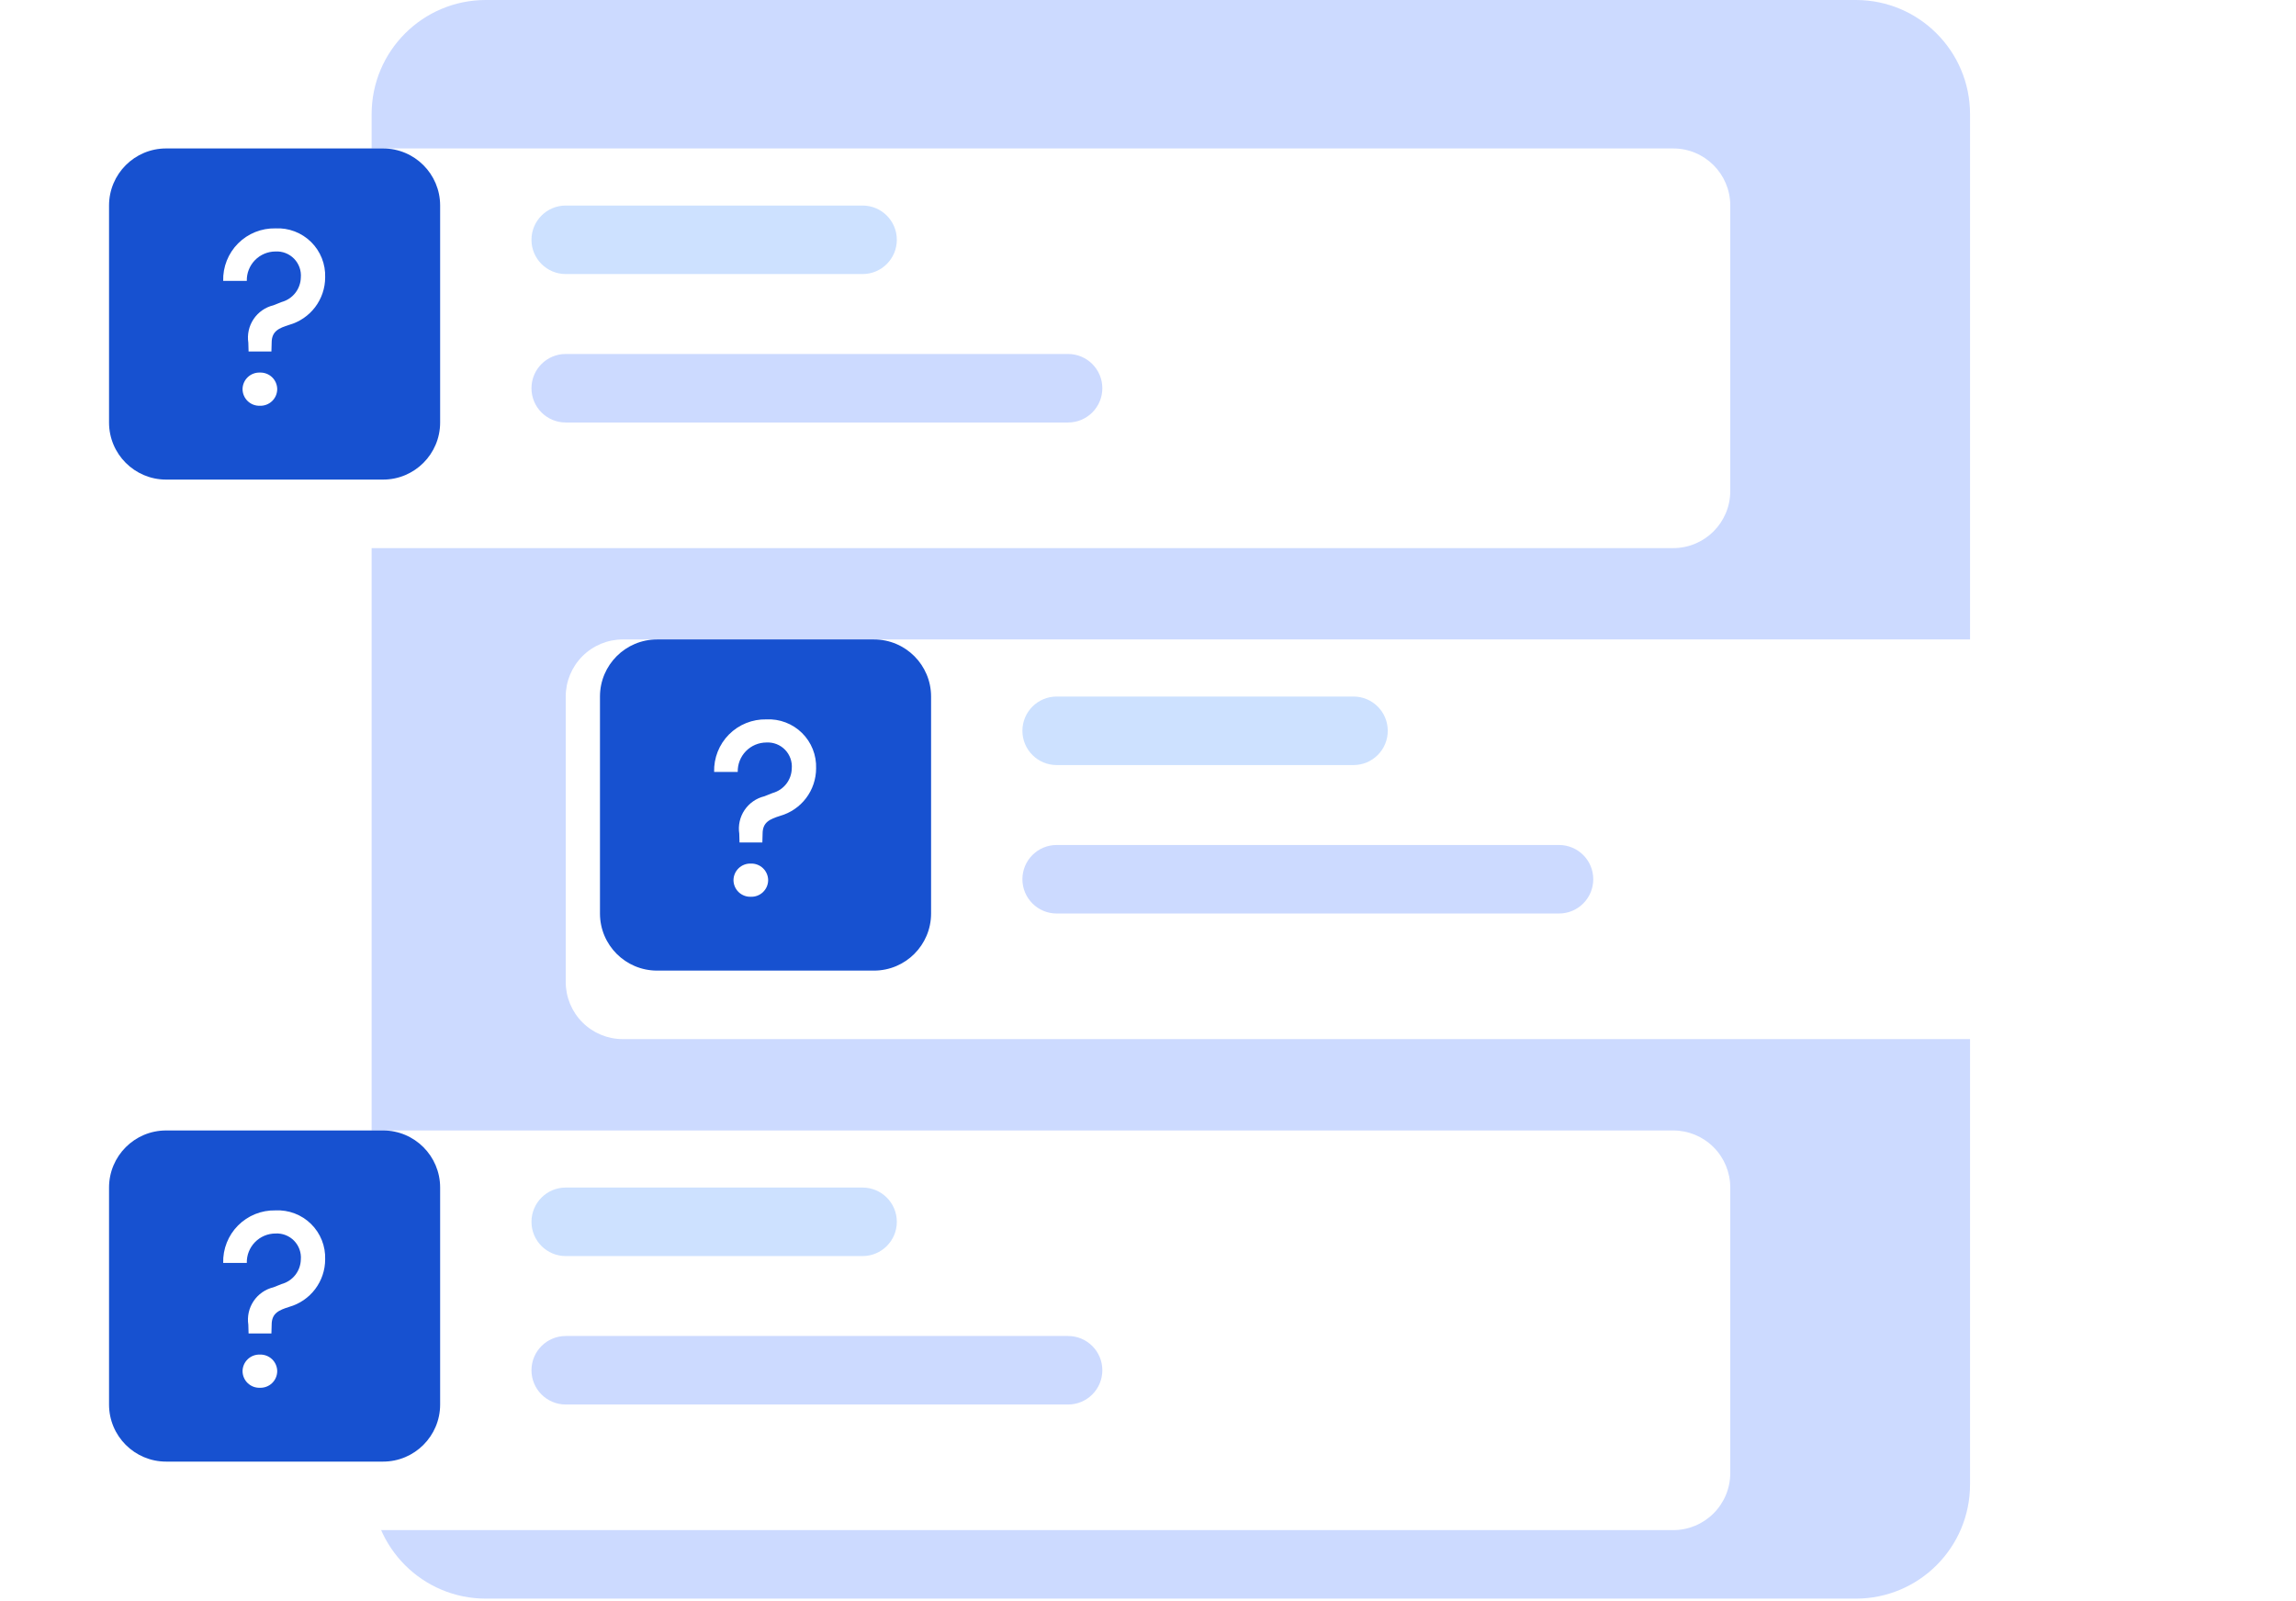 <svg width="307" height="214" viewBox="0 0 307 214" fill="none" xmlns="http://www.w3.org/2000/svg">
<path d="M248.149 0H64.957C56.526 0 49.691 6.835 49.691 15.266V198.457C49.691 206.889 56.526 213.723 64.957 213.723H248.149C256.58 213.723 263.415 206.889 263.415 198.457V15.266C263.415 6.835 256.58 0 248.149 0Z" fill="#CCDAFF"/>
<g filter="url(#filter0_d_289_775)">
<path d="M223.723 15.266H17.633C13.417 15.266 10 18.683 10 22.899V61.064C10 65.279 13.417 68.697 17.633 68.697H223.723C227.939 68.697 231.356 65.279 231.356 61.064V22.899C231.356 18.683 227.939 15.266 223.723 15.266Z" fill="white"/>
</g>
<path d="M115.335 27.479H75.644C73.114 27.479 71.064 29.529 71.064 32.059C71.064 34.588 73.114 36.638 75.644 36.638H115.335C117.864 36.638 119.915 34.588 119.915 32.059C119.915 29.529 117.864 27.479 115.335 27.479Z" fill="#CDE1FF"/>
<path d="M142.814 47.325H75.644C73.114 47.325 71.064 49.375 71.064 51.904C71.064 54.434 73.114 56.484 75.644 56.484H142.814C145.343 56.484 147.394 54.434 147.394 51.904C147.394 49.375 145.343 47.325 142.814 47.325Z" fill="#CCDAFF"/>
<path d="M51.218 19.846H22.213C17.997 19.846 14.58 23.263 14.58 27.479V56.484C14.58 60.7 17.997 64.117 22.213 64.117H51.218C55.434 64.117 58.851 60.7 58.851 56.484V27.479C58.851 23.263 55.434 19.846 51.218 19.846Z" fill="#1751D0"/>
<path d="M33.238 46.989H36.291L36.325 45.813C36.325 44.268 37.299 43.865 38.676 43.429C40.057 43.036 41.273 42.204 42.139 41.059C43.006 39.913 43.476 38.517 43.478 37.081C43.508 36.204 43.356 35.331 43.032 34.516C42.707 33.701 42.216 32.962 41.591 32.346C40.966 31.731 40.22 31.252 39.4 30.939C38.58 30.627 37.705 30.488 36.828 30.532C35.902 30.512 34.982 30.68 34.123 31.026C33.264 31.372 32.484 31.889 31.831 32.546C31.177 33.203 30.664 33.985 30.323 34.846C29.981 35.707 29.818 36.628 29.843 37.554H33C32.988 37.043 33.078 36.535 33.265 36.059C33.452 35.583 33.732 35.149 34.089 34.783C34.446 34.416 34.872 34.125 35.343 33.926C35.814 33.726 36.32 33.623 36.831 33.622C37.293 33.595 37.754 33.668 38.185 33.835C38.615 34.003 39.005 34.261 39.326 34.592C39.648 34.924 39.895 35.321 40.05 35.756C40.205 36.191 40.264 36.654 40.224 37.115C40.203 37.859 39.944 38.578 39.485 39.164C39.025 39.751 38.389 40.174 37.671 40.372L36.563 40.812C35.478 41.073 34.53 41.733 33.908 42.66C33.286 43.586 33.035 44.713 33.204 45.816L33.238 46.989ZM34.749 54.246C35.048 54.257 35.346 54.207 35.626 54.101C35.905 53.994 36.161 53.833 36.377 53.626C36.593 53.419 36.765 53.171 36.884 52.896C37.002 52.621 37.064 52.325 37.067 52.026C37.064 51.727 37.001 51.432 36.883 51.158C36.764 50.883 36.592 50.636 36.376 50.429C36.16 50.222 35.904 50.061 35.625 49.955C35.346 49.849 35.048 49.799 34.749 49.81C34.45 49.799 34.153 49.849 33.873 49.955C33.594 50.061 33.339 50.222 33.123 50.429C32.907 50.636 32.734 50.883 32.616 51.158C32.497 51.432 32.434 51.727 32.432 52.026C32.434 52.325 32.496 52.621 32.615 52.896C32.733 53.171 32.906 53.419 33.122 53.626C33.338 53.833 33.593 53.994 33.873 54.101C34.152 54.207 34.45 54.257 34.749 54.246Z" fill="white"/>
<g filter="url(#filter1_d_289_775)">
<path d="M83.277 80.909H289.367C291.391 80.909 293.333 81.714 294.764 83.145C296.196 84.577 297 86.518 297 88.543V126.707C297 128.732 296.196 130.673 294.764 132.105C293.333 133.536 291.391 134.34 289.367 134.34H83.277C81.252 134.34 79.311 133.536 77.879 132.105C76.448 130.673 75.644 128.732 75.644 126.707V88.543C75.644 86.518 76.448 84.577 77.879 83.145C79.311 81.714 81.252 80.909 83.277 80.909V80.909Z" fill="white"/>
</g>
<path d="M180.979 93.122H141.287C138.758 93.122 136.707 95.173 136.707 97.702C136.707 100.231 138.758 102.282 141.287 102.282H180.979C183.508 102.282 185.559 100.231 185.559 97.702C185.559 95.173 183.508 93.122 180.979 93.122Z" fill="#CDE1FF"/>
<path d="M208.457 112.968H141.287C138.758 112.968 136.707 115.018 136.707 117.548C136.707 120.077 138.758 122.128 141.287 122.128H208.457C210.987 122.128 213.037 120.077 213.037 117.548C213.037 115.018 210.987 112.968 208.457 112.968Z" fill="#CCDAFF"/>
<path d="M116.862 85.489H87.856C83.641 85.489 80.223 88.907 80.223 93.122V122.128C80.223 126.343 83.641 129.761 87.856 129.761H116.862C121.077 129.761 124.495 126.343 124.495 122.128V93.122C124.495 88.907 121.077 85.489 116.862 85.489Z" fill="#1751D0"/>
<path d="M98.882 112.632H101.935L101.968 111.457C101.968 109.912 102.942 109.509 104.319 109.072C105.7 108.679 106.916 107.847 107.783 106.702C108.649 105.557 109.119 104.161 109.122 102.725C109.152 101.848 109 100.974 108.675 100.159C108.35 99.344 107.86 98.606 107.235 97.99C106.61 97.374 105.864 96.895 105.044 96.583C104.224 96.271 103.348 96.132 102.472 96.176C101.546 96.155 100.626 96.323 99.766 96.67C98.907 97.016 98.128 97.533 97.474 98.19C96.821 98.846 96.308 99.629 95.966 100.49C95.625 101.351 95.461 102.272 95.486 103.198H98.643C98.631 102.687 98.722 102.178 98.909 101.702C99.096 101.226 99.376 100.793 99.733 100.426C100.09 100.06 100.516 99.769 100.987 99.569C101.458 99.37 101.964 99.267 102.475 99.265C102.936 99.239 103.398 99.311 103.828 99.479C104.259 99.647 104.648 99.905 104.97 100.236C105.292 100.567 105.538 100.964 105.693 101.399C105.848 101.835 105.907 102.298 105.867 102.758C105.847 103.503 105.588 104.222 105.128 104.808C104.669 105.395 104.033 105.818 103.315 106.016L102.206 106.456C101.121 106.717 100.174 107.377 99.552 108.303C98.93 109.23 98.679 110.357 98.848 111.46L98.882 112.632ZM100.393 119.89C100.692 119.9 100.99 119.851 101.269 119.744C101.549 119.638 101.804 119.476 102.02 119.269C102.236 119.062 102.409 118.814 102.527 118.54C102.646 118.265 102.708 117.969 102.71 117.67C102.708 117.371 102.645 117.076 102.526 116.801C102.408 116.527 102.235 116.279 102.019 116.073C101.803 115.866 101.548 115.705 101.269 115.599C100.989 115.492 100.692 115.443 100.393 115.453C100.094 115.443 99.796 115.492 99.517 115.599C99.238 115.705 98.982 115.866 98.766 116.073C98.55 116.279 98.378 116.527 98.259 116.801C98.141 117.076 98.078 117.371 98.075 117.67C98.078 117.969 98.14 118.265 98.258 118.54C98.377 118.814 98.549 119.062 98.765 119.269C98.981 119.476 99.237 119.638 99.516 119.744C99.796 119.851 100.094 119.9 100.393 119.89Z" fill="white"/>
<g filter="url(#filter2_d_289_775)">
<path d="M17.633 146.553H223.723C225.748 146.553 227.689 147.357 229.121 148.789C230.552 150.22 231.356 152.162 231.356 154.186V192.351C231.356 194.375 230.552 196.317 229.121 197.748C227.689 199.18 225.748 199.984 223.723 199.984H17.633C15.609 199.984 13.667 199.18 12.236 197.748C10.804 196.317 10 194.375 10 192.351V154.186C10 152.162 10.804 150.22 12.236 148.789C13.667 147.357 15.609 146.553 17.633 146.553V146.553Z" fill="white"/>
</g>
<path d="M115.335 158.766H75.644C73.114 158.766 71.064 160.816 71.064 163.346C71.064 165.875 73.114 167.926 75.644 167.926H115.335C117.864 167.926 119.915 165.875 119.915 163.346C119.915 160.816 117.864 158.766 115.335 158.766Z" fill="#CDE1FF"/>
<path d="M142.814 178.612H75.644C73.114 178.612 71.064 180.662 71.064 183.191C71.064 185.721 73.114 187.771 75.644 187.771H142.814C145.343 187.771 147.394 185.721 147.394 183.191C147.394 180.662 145.343 178.612 142.814 178.612Z" fill="#CCDAFF"/>
<path d="M51.218 151.133H22.213C17.997 151.133 14.58 154.55 14.58 158.766V187.771C14.58 191.987 17.997 195.404 22.213 195.404H51.218C55.434 195.404 58.851 191.987 58.851 187.771V158.766C58.851 154.55 55.434 151.133 51.218 151.133Z" fill="#1751D0"/>
<path d="M33.238 178.276H36.291L36.325 177.1C36.325 175.556 37.299 175.153 38.676 174.716C40.057 174.323 41.273 173.491 42.139 172.346C43.006 171.201 43.476 169.804 43.478 168.368C43.508 167.492 43.356 166.618 43.032 165.803C42.707 164.988 42.216 164.249 41.591 163.634C40.966 163.018 40.22 162.539 39.4 162.227C38.58 161.914 37.705 161.776 36.828 161.819C35.902 161.799 34.982 161.967 34.123 162.313C33.264 162.66 32.484 163.177 31.831 163.833C31.177 164.49 30.664 165.273 30.323 166.133C29.981 166.994 29.818 167.916 29.843 168.842H33C32.988 168.33 33.078 167.822 33.265 167.346C33.452 166.87 33.732 166.436 34.089 166.07C34.446 165.704 34.872 165.412 35.343 165.213C35.814 165.014 36.32 164.91 36.831 164.909C37.293 164.882 37.754 164.955 38.185 165.123C38.615 165.29 39.005 165.548 39.326 165.88C39.648 166.211 39.895 166.608 40.05 167.043C40.205 167.478 40.264 167.942 40.224 168.402C40.203 169.147 39.944 169.865 39.485 170.452C39.025 171.038 38.389 171.462 37.671 171.66L36.563 172.099C35.478 172.361 34.53 173.02 33.908 173.947C33.286 174.874 33.035 176 33.204 177.104L33.238 178.276ZM34.749 185.533C35.048 185.544 35.346 185.495 35.626 185.388C35.905 185.281 36.161 185.12 36.377 184.913C36.593 184.706 36.765 184.458 36.884 184.183C37.002 183.909 37.064 183.613 37.067 183.314C37.064 183.015 37.001 182.719 36.883 182.445C36.764 182.171 36.592 181.923 36.376 181.716C36.16 181.51 35.904 181.349 35.625 181.242C35.346 181.136 35.048 181.086 34.749 181.097C34.45 181.086 34.153 181.136 33.873 181.242C33.594 181.349 33.339 181.51 33.123 181.716C32.907 181.923 32.734 182.171 32.616 182.445C32.497 182.719 32.434 183.015 32.432 183.314C32.434 183.613 32.496 183.909 32.615 184.183C32.733 184.458 32.906 184.706 33.122 184.913C33.338 185.12 33.593 185.281 33.873 185.388C34.152 185.495 34.45 185.544 34.749 185.533Z" fill="white"/>
<defs>
<filter id="filter0_d_289_775" x="0.84" y="10.686" width="239.676" height="71.75" filterUnits="userSpaceOnUse" color-interpolation-filters="sRGB">
<feFlood flood-opacity="0" result="BackgroundImageFix"/>
<feColorMatrix in="SourceAlpha" type="matrix" values="0 0 0 0 0 0 0 0 0 0 0 0 0 0 0 0 0 0 127 0" result="hardAlpha"/>
<feOffset dy="4.58"/>
<feGaussianBlur stdDeviation="4.58"/>
<feColorMatrix type="matrix" values="0 0 0 0 0 0 0 0 0 0 0 0 0 0 0 0 0 0 0.161 0"/>
<feBlend mode="normal" in2="BackgroundImageFix" result="effect1_dropShadow_289_775"/>
<feBlend mode="normal" in="SourceGraphic" in2="effect1_dropShadow_289_775" result="shape"/>
</filter>
<filter id="filter1_d_289_775" x="66.484" y="76.33" width="239.676" height="71.75" filterUnits="userSpaceOnUse" color-interpolation-filters="sRGB">
<feFlood flood-opacity="0" result="BackgroundImageFix"/>
<feColorMatrix in="SourceAlpha" type="matrix" values="0 0 0 0 0 0 0 0 0 0 0 0 0 0 0 0 0 0 127 0" result="hardAlpha"/>
<feOffset dy="4.58"/>
<feGaussianBlur stdDeviation="4.58"/>
<feColorMatrix type="matrix" values="0 0 0 0 0 0 0 0 0 0 0 0 0 0 0 0 0 0 0.161 0"/>
<feBlend mode="normal" in2="BackgroundImageFix" result="effect1_dropShadow_289_775"/>
<feBlend mode="normal" in="SourceGraphic" in2="effect1_dropShadow_289_775" result="shape"/>
</filter>
<filter id="filter2_d_289_775" x="0.84" y="141.973" width="239.676" height="71.75" filterUnits="userSpaceOnUse" color-interpolation-filters="sRGB">
<feFlood flood-opacity="0" result="BackgroundImageFix"/>
<feColorMatrix in="SourceAlpha" type="matrix" values="0 0 0 0 0 0 0 0 0 0 0 0 0 0 0 0 0 0 127 0" result="hardAlpha"/>
<feOffset dy="4.58"/>
<feGaussianBlur stdDeviation="4.58"/>
<feColorMatrix type="matrix" values="0 0 0 0 0 0 0 0 0 0 0 0 0 0 0 0 0 0 0.161 0"/>
<feBlend mode="normal" in2="BackgroundImageFix" result="effect1_dropShadow_289_775"/>
<feBlend mode="normal" in="SourceGraphic" in2="effect1_dropShadow_289_775" result="shape"/>
</filter>
</defs>
</svg>
